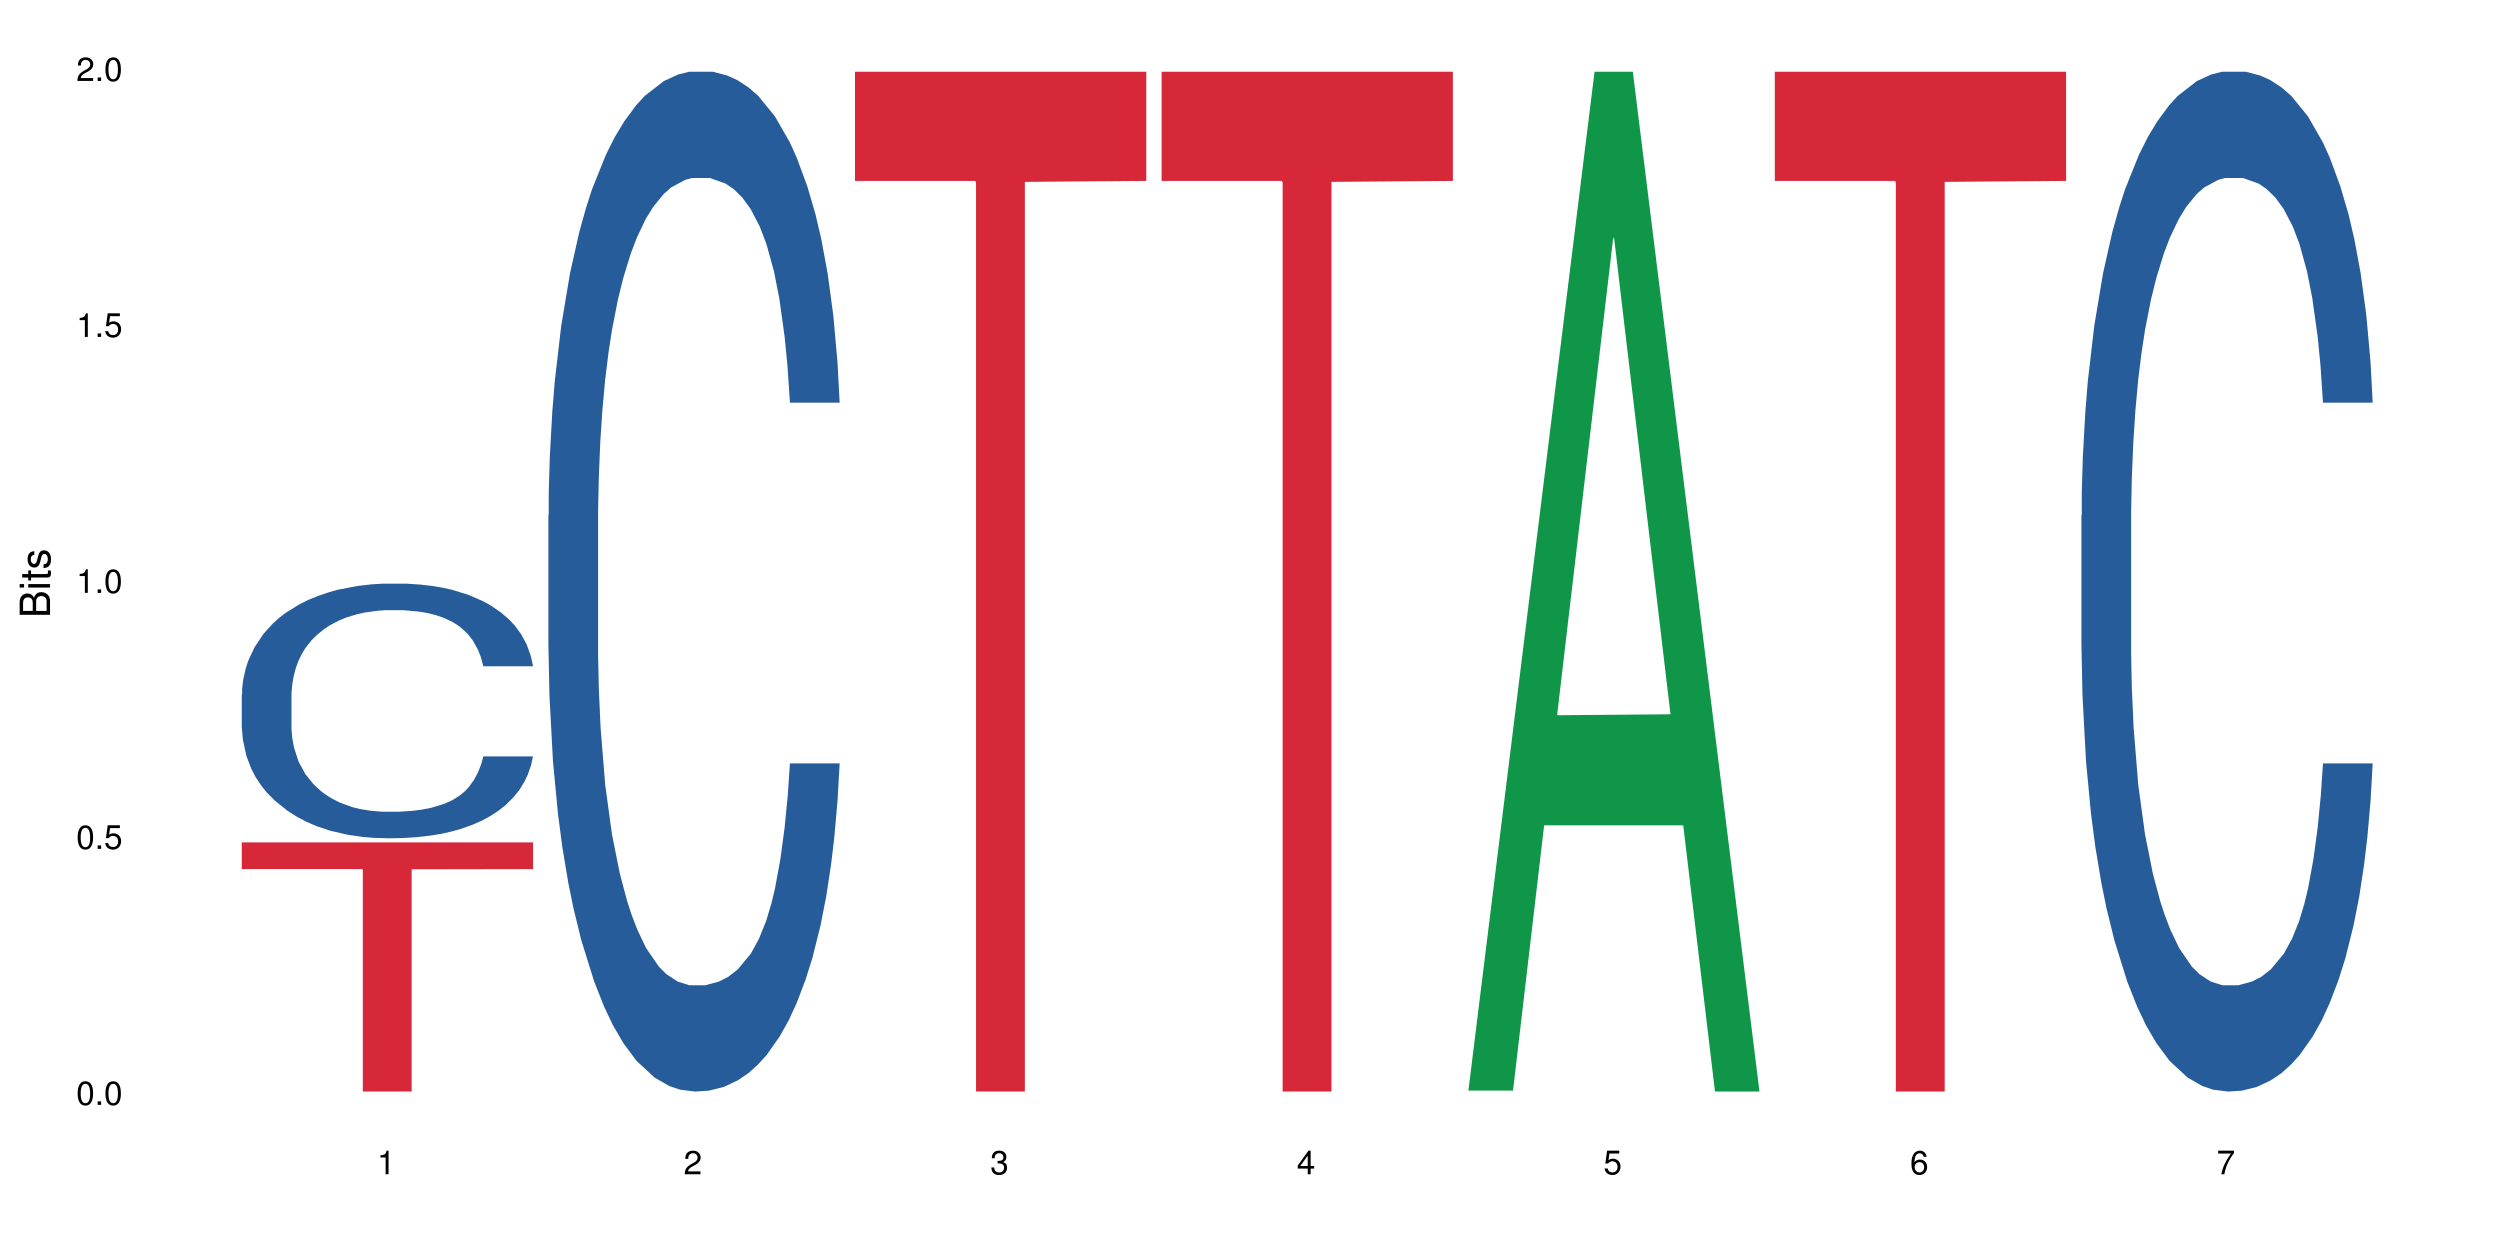 <?xml version="1.0" encoding="UTF-8"?>
<svg xmlns="http://www.w3.org/2000/svg" xmlns:xlink="http://www.w3.org/1999/xlink" width="720pt" height="360pt" viewBox="0 0 720 360" version="1.1">
<defs>
<g>
<symbol overflow="visible" id="glyph0-0">
<path style="stroke:none;" d=""/>
</symbol>
<symbol overflow="visible" id="glyph0-1">
<path style="stroke:none;" d="M 2.641 -6.797 C 2 -6.797 1.422 -6.531 1.078 -6.047 C 0.641 -5.453 0.406 -4.547 0.406 -3.297 C 0.406 -1 1.188 0.219 2.641 0.219 C 4.078 0.219 4.859 -1 4.859 -3.234 C 4.859 -4.562 4.656 -5.438 4.203 -6.047 C 3.844 -6.531 3.281 -6.797 2.641 -6.797 Z M 2.641 -6.047 C 3.547 -6.047 4 -5.125 4 -3.312 C 4 -1.375 3.562 -0.484 2.625 -0.484 C 1.734 -0.484 1.281 -1.422 1.281 -3.281 C 1.281 -5.141 1.734 -6.047 2.641 -6.047 Z M 2.641 -6.047 "/>
</symbol>
<symbol overflow="visible" id="glyph0-2">
<path style="stroke:none;" d="M 1.828 -1 L 0.828 -1 L 0.828 0 L 1.828 0 Z M 1.828 -1 "/>
</symbol>
<symbol overflow="visible" id="glyph0-3">
<path style="stroke:none;" d="M 4.562 -6.797 L 1.062 -6.797 L 0.547 -3.094 L 1.328 -3.094 C 1.719 -3.562 2.047 -3.734 2.578 -3.734 C 3.484 -3.734 4.062 -3.109 4.062 -2.094 C 4.062 -1.125 3.484 -0.531 2.578 -0.531 C 1.828 -0.531 1.375 -0.906 1.188 -1.672 L 0.328 -1.672 C 0.453 -1.109 0.547 -0.844 0.75 -0.594 C 1.125 -0.078 1.828 0.219 2.594 0.219 C 3.969 0.219 4.922 -0.781 4.922 -2.219 C 4.922 -3.562 4.031 -4.484 2.719 -4.484 C 2.25 -4.484 1.859 -4.359 1.469 -4.062 L 1.734 -5.969 L 4.562 -5.969 Z M 4.562 -6.797 "/>
</symbol>
<symbol overflow="visible" id="glyph0-4">
<path style="stroke:none;" d="M 2.484 -4.844 L 2.484 0 L 3.328 0 L 3.328 -6.797 L 2.766 -6.797 C 2.469 -5.75 2.281 -5.609 0.984 -5.453 L 0.984 -4.844 Z M 2.484 -4.844 "/>
</symbol>
<symbol overflow="visible" id="glyph0-5">
<path style="stroke:none;" d="M 4.859 -0.828 L 1.281 -0.828 C 1.359 -1.391 1.672 -1.75 2.5 -2.234 L 3.469 -2.75 C 4.406 -3.266 4.906 -3.969 4.906 -4.812 C 4.906 -5.375 4.672 -5.906 4.266 -6.266 C 3.859 -6.625 3.375 -6.797 2.719 -6.797 C 1.859 -6.797 1.219 -6.5 0.844 -5.922 C 0.609 -5.562 0.5 -5.125 0.484 -4.438 L 1.328 -4.438 C 1.359 -4.906 1.406 -5.188 1.531 -5.406 C 1.75 -5.812 2.188 -6.062 2.703 -6.062 C 3.469 -6.062 4.031 -5.516 4.031 -4.781 C 4.031 -4.25 3.719 -3.797 3.125 -3.438 L 2.234 -2.938 C 0.812 -2.141 0.406 -1.5 0.328 0 L 4.859 0 Z M 4.859 -0.828 "/>
</symbol>
<symbol overflow="visible" id="glyph0-6">
<path style="stroke:none;" d="M 2.125 -3.125 L 2.578 -3.125 C 3.516 -3.125 3.984 -2.703 3.984 -1.891 C 3.984 -1.031 3.469 -0.531 2.578 -0.531 C 1.656 -0.531 1.203 -0.984 1.156 -1.969 L 0.312 -1.969 C 0.344 -1.422 0.438 -1.078 0.609 -0.766 C 0.953 -0.109 1.625 0.219 2.547 0.219 C 3.953 0.219 4.859 -0.609 4.859 -1.906 C 4.859 -2.766 4.516 -3.25 3.703 -3.516 C 4.344 -3.766 4.656 -4.25 4.656 -4.938 C 4.656 -6.109 3.875 -6.797 2.578 -6.797 C 1.203 -6.797 0.484 -6.047 0.453 -4.609 L 1.297 -4.609 C 1.312 -5.016 1.344 -5.25 1.453 -5.453 C 1.641 -5.828 2.062 -6.062 2.594 -6.062 C 3.344 -6.062 3.797 -5.625 3.797 -4.906 C 3.797 -4.422 3.609 -4.141 3.25 -3.984 C 3.016 -3.891 2.719 -3.844 2.125 -3.844 Z M 2.125 -3.125 "/>
</symbol>
<symbol overflow="visible" id="glyph0-7">
<path style="stroke:none;" d="M 3.141 -1.625 L 3.141 0 L 3.984 0 L 3.984 -1.625 L 4.984 -1.625 L 4.984 -2.391 L 3.984 -2.391 L 3.984 -6.797 L 3.359 -6.797 L 0.266 -2.516 L 0.266 -1.625 Z M 3.141 -2.391 L 1 -2.391 L 3.141 -5.359 Z M 3.141 -2.391 "/>
</symbol>
<symbol overflow="visible" id="glyph0-8">
<path style="stroke:none;" d="M 4.781 -5.031 C 4.609 -6.141 3.891 -6.797 2.844 -6.797 C 2.094 -6.797 1.422 -6.438 1.031 -5.828 C 0.609 -5.172 0.406 -4.344 0.406 -3.094 C 0.406 -1.953 0.578 -1.234 0.984 -0.625 C 1.359 -0.078 1.953 0.219 2.703 0.219 C 3.984 0.219 4.922 -0.734 4.922 -2.078 C 4.922 -3.344 4.062 -4.234 2.844 -4.234 C 2.172 -4.234 1.641 -3.969 1.281 -3.469 C 1.281 -5.125 1.828 -6.047 2.797 -6.047 C 3.391 -6.047 3.797 -5.672 3.938 -5.031 Z M 2.734 -3.484 C 3.547 -3.484 4.062 -2.922 4.062 -2 C 4.062 -1.156 3.484 -0.531 2.703 -0.531 C 1.922 -0.531 1.328 -1.188 1.328 -2.047 C 1.328 -2.891 1.906 -3.484 2.734 -3.484 Z M 2.734 -3.484 "/>
</symbol>
<symbol overflow="visible" id="glyph0-9">
<path style="stroke:none;" d="M 4.984 -6.797 L 0.438 -6.797 L 0.438 -5.969 L 4.109 -5.969 C 2.5 -3.656 1.828 -2.234 1.328 0 L 2.219 0 C 2.594 -2.172 3.453 -4.047 4.984 -6.094 Z M 4.984 -6.797 "/>
</symbol>
<symbol overflow="visible" id="glyph1-0">
<path style="stroke:none;" d=""/>
</symbol>
<symbol overflow="visible" id="glyph1-1">
<path style="stroke:none;" d="M 0 -0.953 L 0 -4.891 C 0 -5.719 -0.234 -6.344 -0.734 -6.797 C -1.188 -7.234 -1.812 -7.469 -2.5 -7.469 C -3.547 -7.469 -4.188 -7 -4.625 -5.875 C -4.984 -6.672 -5.641 -7.094 -6.531 -7.094 C -7.156 -7.094 -7.734 -6.859 -8.141 -6.391 C -8.562 -5.938 -8.75 -5.344 -8.75 -4.5 L -8.75 -0.953 Z M -4.984 -2.062 L -7.766 -2.062 L -7.766 -4.219 C -7.766 -4.844 -7.688 -5.203 -7.453 -5.5 C -7.219 -5.812 -6.859 -5.969 -6.375 -5.969 C -5.906 -5.969 -5.531 -5.812 -5.297 -5.5 C -5.062 -5.203 -4.984 -4.844 -4.984 -4.219 Z M -0.984 -2.062 L -4 -2.062 L -4 -4.781 C -4 -5.328 -3.859 -5.688 -3.578 -5.953 C -3.297 -6.219 -2.922 -6.359 -2.484 -6.359 C -2.062 -6.359 -1.688 -6.219 -1.406 -5.953 C -1.109 -5.688 -0.984 -5.328 -0.984 -4.781 Z M -0.984 -2.062 "/>
</symbol>
<symbol overflow="visible" id="glyph1-2">
<path style="stroke:none;" d="M -6.281 -1.797 L -6.281 -0.797 L 0 -0.797 L 0 -1.797 Z M -8.75 -1.797 L -8.75 -0.797 L -7.484 -0.797 L -7.484 -1.797 Z M -8.75 -1.797 "/>
</symbol>
<symbol overflow="visible" id="glyph1-3">
<path style="stroke:none;" d="M -6.281 -3.047 L -6.281 -2.016 L -8.016 -2.016 L -8.016 -1.016 L -6.281 -1.016 L -6.281 -0.172 L -5.469 -0.172 L -5.469 -1.016 L -0.719 -1.016 C -0.078 -1.016 0.281 -1.453 0.281 -2.234 C 0.281 -2.469 0.25 -2.719 0.188 -3.047 L -0.641 -3.047 C -0.609 -2.922 -0.594 -2.766 -0.594 -2.562 C -0.594 -2.141 -0.719 -2.016 -1.156 -2.016 L -5.469 -2.016 L -5.469 -3.047 Z M -6.281 -3.047 "/>
</symbol>
<symbol overflow="visible" id="glyph1-4">
<path style="stroke:none;" d="M -4.531 -5.25 C -5.766 -5.25 -6.469 -4.422 -6.469 -2.969 C -6.469 -1.516 -5.719 -0.562 -4.547 -0.562 C -3.562 -0.562 -3.094 -1.062 -2.734 -2.562 L -2.516 -3.484 C -2.344 -4.188 -2.094 -4.469 -1.625 -4.469 C -1.047 -4.469 -0.641 -3.875 -0.641 -3 C -0.641 -2.453 -0.797 -2 -1.062 -1.75 C -1.25 -1.594 -1.422 -1.531 -1.875 -1.469 L -1.875 -0.406 C -0.422 -0.453 0.281 -1.266 0.281 -2.922 C 0.281 -4.5 -0.5 -5.516 -1.719 -5.516 C -2.656 -5.516 -3.172 -4.984 -3.469 -3.734 L -3.703 -2.766 C -3.891 -1.953 -4.156 -1.609 -4.594 -1.609 C -5.172 -1.609 -5.547 -2.125 -5.547 -2.938 C -5.547 -3.75 -5.203 -4.172 -4.531 -4.203 Z M -4.531 -5.25 "/>
</symbol>
</g>
</defs>
<g id="surface42767">
<rect x="0" y="0" width="720" height="360" style="fill:rgb(100%,100%,100%);fill-opacity:1;stroke:none;"/>
<path style=" stroke:none;fill-rule:nonzero;fill:rgb(14.51%,36.078%,60%);fill-opacity:1;" d="M 69.629 200.004 L 69.73 199.938 L 69.73 198.328 L 70.039 195.781 L 70.754 192.562 L 71.473 190.352 L 73.312 186.395 L 75.871 182.574 L 78.531 179.625 L 80.473 177.883 L 82.211 176.539 L 86.203 174.059 L 88.762 172.785 L 91.523 171.648 L 94.898 170.508 L 97.352 169.836 L 102.879 168.766 L 106.969 168.297 L 110.141 168.094 L 116.996 168.094 L 121.086 168.363 L 124.055 168.699 L 127.328 169.234 L 130.09 169.836 L 134.898 171.312 L 139.195 173.188 L 141.141 174.262 L 144.207 176.34 L 146.562 178.352 L 148.199 180.094 L 150.039 182.574 L 151.676 185.59 L 152.902 189.008 L 153.516 191.891 L 139.195 191.891 L 138.48 189.211 L 137.66 187.133 L 136.125 184.383 L 134.59 182.441 L 132.441 180.496 L 130.5 179.223 L 127.84 177.949 L 125.488 177.145 L 123.031 176.539 L 120.68 176.137 L 116.176 175.738 L 110.961 175.738 L 109.016 175.871 L 105.027 176.406 L 102.879 176.875 L 99.809 177.816 L 97.66 178.688 L 95.102 180.027 L 93.363 181.168 L 91.215 182.91 L 89.68 184.449 L 87.941 186.664 L 86.918 188.34 L 85.996 190.215 L 85.18 192.43 L 84.566 194.773 L 84.156 197.254 L 83.953 199.668 L 83.953 210.059 L 84.156 212.473 L 84.668 215.285 L 85.996 219.375 L 87.941 222.93 L 90.191 225.746 L 92.34 227.754 L 93.566 228.695 L 95.203 229.766 L 97.762 231.105 L 101.445 232.449 L 103.594 232.984 L 106.867 233.52 L 110.242 233.789 L 114.746 233.789 L 118.734 233.52 L 121.395 233.184 L 124.156 232.648 L 127.941 231.508 L 130.293 230.438 L 132.34 229.164 L 133.875 227.891 L 134.898 226.816 L 136.434 224.738 L 137.66 222.461 L 138.582 220.113 L 139.195 217.836 L 153.516 217.836 L 152.902 220.516 L 151.984 223.129 L 151.062 225.074 L 149.629 227.422 L 147.992 229.5 L 145.641 231.844 L 143.695 233.387 L 141.141 235.062 L 138.785 236.336 L 136.227 237.477 L 132.441 238.816 L 129.988 239.488 L 127.328 240.09 L 124.156 240.625 L 120.168 241.094 L 115.871 241.363 L 111.879 241.43 L 107.582 241.297 L 104.414 241.027 L 100.219 240.426 L 95 239.219 L 91.215 237.945 L 88.25 236.672 L 85.691 235.332 L 82.828 233.52 L 79.145 230.57 L 76.895 228.293 L 75.359 226.414 L 73.621 223.801 L 72.391 221.453 L 70.961 217.699 L 69.938 212.941 L 69.629 209.254 Z M 69.629 200.004 "/>
<path style=" stroke:none;fill-rule:nonzero;fill:rgb(83.922%,15.686%,22.353%);fill-opacity:1;" d="M 69.629 242.609 L 153.516 242.609 L 153.516 250.293 L 118.555 250.359 L 118.555 314.371 L 104.488 314.371 L 104.488 250.426 L 104.285 250.293 L 69.629 250.293 Z M 69.629 242.609 "/>
<path style=" stroke:none;fill-rule:nonzero;fill:rgb(14.51%,36.078%,60%);fill-opacity:1;" d="M 157.934 148.457 L 158.035 148.188 L 158.035 141.742 L 158.344 131.543 L 159.059 118.656 L 159.773 109.797 L 161.617 93.957 L 164.172 78.652 L 166.832 66.84 L 168.777 59.859 L 170.516 54.492 L 174.504 44.559 L 177.062 39.457 L 179.824 34.891 L 183.203 30.328 L 185.656 27.645 L 191.18 23.348 L 195.273 21.469 L 198.445 20.664 L 205.297 20.664 L 209.391 21.738 L 212.359 23.078 L 215.633 25.227 L 218.395 27.645 L 223.203 33.551 L 227.5 41.066 L 229.441 45.363 L 232.512 53.684 L 234.863 61.738 L 236.5 68.719 L 238.344 78.652 L 239.98 90.734 L 241.207 104.426 L 241.82 115.969 L 227.5 115.969 L 226.781 105.23 L 225.965 96.91 L 224.43 85.902 L 222.895 78.117 L 220.746 70.332 L 218.801 65.23 L 216.145 60.129 L 213.789 56.906 L 211.336 54.492 L 208.98 52.879 L 204.48 51.27 L 199.262 51.27 L 197.32 51.805 L 193.328 53.953 L 191.18 55.832 L 188.113 59.59 L 185.965 63.082 L 183.406 68.449 L 181.668 73.016 L 179.52 79.996 L 177.984 86.172 L 176.246 95.031 L 175.223 101.742 L 174.301 109.258 L 173.484 118.117 L 172.867 127.516 L 172.461 137.449 L 172.254 147.113 L 172.254 188.727 L 172.461 198.391 L 172.973 209.668 L 174.301 226.043 L 176.246 240.273 L 178.496 251.547 L 180.645 259.602 L 181.871 263.359 L 183.508 267.656 L 186.066 273.027 L 189.75 278.395 L 191.898 280.543 L 195.172 282.691 L 198.547 283.766 L 203.047 283.766 L 207.039 282.691 L 209.699 281.348 L 212.461 279.199 L 216.246 274.637 L 218.598 270.34 L 220.645 265.242 L 222.18 260.141 L 223.203 255.844 L 224.734 247.52 L 225.965 238.395 L 226.883 228.996 L 227.5 219.867 L 241.82 219.867 L 241.207 230.609 L 240.285 241.078 L 239.367 248.863 L 237.934 258.262 L 236.297 266.582 L 233.945 275.98 L 232 282.152 L 229.441 288.867 L 227.09 293.969 L 224.531 298.531 L 220.746 303.898 L 218.293 306.586 L 215.633 309 L 212.461 311.148 L 208.469 313.027 L 204.172 314.102 L 200.184 314.371 L 195.887 313.832 L 192.715 312.762 L 188.52 310.344 L 183.305 305.512 L 179.52 300.41 L 176.551 295.309 L 173.992 289.941 L 171.129 282.691 L 167.445 270.879 L 165.195 261.75 L 163.66 254.234 L 161.922 243.762 L 160.695 234.367 L 159.262 219.332 L 158.238 200.27 L 157.934 185.504 Z M 157.934 148.457 "/>
<path style=" stroke:none;fill-rule:nonzero;fill:rgb(83.922%,15.686%,22.353%);fill-opacity:1;" d="M 246.234 20.664 L 330.125 20.664 L 330.125 52.102 L 295.16 52.379 L 295.16 314.371 L 281.098 314.371 L 281.098 52.652 L 280.891 52.102 L 246.234 52.102 Z M 246.234 20.664 "/>
<path style=" stroke:none;fill-rule:nonzero;fill:rgb(83.922%,15.686%,22.353%);fill-opacity:1;" d="M 334.539 20.664 L 418.426 20.664 L 418.426 52.102 L 383.465 52.379 L 383.465 314.371 L 369.398 314.371 L 369.398 52.652 L 369.195 52.102 L 334.539 52.102 Z M 334.539 20.664 "/>
<path style=" stroke:none;fill-rule:nonzero;fill:rgb(6.275%,58.824%,28.235%);fill-opacity:1;" d="M 422.844 314.094 L 422.934 313.82 L 459.23 20.664 L 470.254 20.664 L 506.73 314.371 L 493.914 314.371 L 484.773 237.703 L 444.711 237.703 L 435.75 314.094 L 422.844 314.094 L 448.566 205.988 L 481.098 205.711 L 464.875 68.648 L 464.695 68.375 L 464.52 69.199 L 448.477 205.711 L 448.566 205.988 Z M 422.844 314.094 "/>
<path style=" stroke:none;fill-rule:nonzero;fill:rgb(83.922%,15.686%,22.353%);fill-opacity:1;" d="M 511.145 20.664 L 595.035 20.664 L 595.035 52.102 L 560.07 52.379 L 560.07 314.371 L 546.004 314.371 L 546.004 52.652 L 545.801 52.102 L 511.145 52.102 Z M 511.145 20.664 "/>
<path style=" stroke:none;fill-rule:nonzero;fill:rgb(14.51%,36.078%,60%);fill-opacity:1;" d="M 599.449 148.457 L 599.551 148.188 L 599.551 141.742 L 599.859 131.543 L 600.574 118.656 L 601.289 109.797 L 603.133 93.957 L 605.688 78.652 L 608.348 66.84 L 610.293 59.859 L 612.031 54.492 L 616.023 44.559 L 618.578 39.457 L 621.34 34.891 L 624.719 30.328 L 627.172 27.645 L 632.695 23.348 L 636.789 21.469 L 639.961 20.664 L 646.816 20.664 L 650.906 21.738 L 653.875 23.078 L 657.148 25.227 L 659.91 27.645 L 664.719 33.551 L 669.016 41.066 L 670.957 45.363 L 674.027 53.684 L 676.379 61.738 L 678.016 68.719 L 679.859 78.652 L 681.496 90.734 L 682.723 104.426 L 683.336 115.969 L 669.016 115.969 L 668.297 105.23 L 667.48 96.91 L 665.945 85.902 L 664.41 78.117 L 662.262 70.332 L 660.32 65.23 L 657.66 60.129 L 655.305 56.906 L 652.852 54.492 L 650.496 52.879 L 645.996 51.27 L 640.777 51.27 L 638.836 51.805 L 634.844 53.953 L 632.695 55.832 L 629.629 59.59 L 627.48 63.082 L 624.922 68.449 L 623.184 73.016 L 621.035 79.996 L 619.5 86.172 L 617.762 95.031 L 616.738 101.742 L 615.816 109.258 L 615 118.117 L 614.387 127.516 L 613.977 137.449 L 613.77 147.113 L 613.77 188.727 L 613.977 198.391 L 614.488 209.668 L 615.816 226.043 L 617.762 240.273 L 620.012 251.547 L 622.16 259.602 L 623.387 263.359 L 625.023 267.656 L 627.582 273.027 L 631.266 278.395 L 633.414 280.543 L 636.688 282.691 L 640.062 283.766 L 644.562 283.766 L 648.555 282.691 L 651.215 281.348 L 653.977 279.199 L 657.762 274.637 L 660.113 270.34 L 662.16 265.242 L 663.695 260.141 L 664.719 255.844 L 666.254 247.52 L 667.48 238.395 L 668.402 228.996 L 669.016 219.867 L 683.336 219.867 L 682.723 230.609 L 681.801 241.078 L 680.883 248.863 L 679.449 258.262 L 677.812 266.582 L 675.461 275.98 L 673.516 282.152 L 670.957 288.867 L 668.605 293.969 L 666.047 298.531 L 662.262 303.898 L 659.809 306.586 L 657.148 309 L 653.977 311.148 L 649.988 313.027 L 645.691 314.102 L 641.699 314.371 L 637.402 313.832 L 634.23 312.762 L 630.039 310.344 L 624.82 305.512 L 621.035 300.41 L 618.066 295.309 L 615.512 289.941 L 612.645 282.691 L 608.965 270.879 L 606.711 261.75 L 605.18 254.234 L 603.438 243.762 L 602.211 234.367 L 600.777 219.332 L 599.754 200.27 L 599.449 185.504 Z M 599.449 148.457 "/>
<g style="fill:rgb(0%,0%,0%);fill-opacity:1;">
  <use xlink:href="#glyph0-1" x="21.957" y="318.198"/>
  <use xlink:href="#glyph0-2" x="27.291" y="318.198"/>
  <use xlink:href="#glyph0-1" x="29.958" y="318.198"/>
</g>
<g style="fill:rgb(0%,0%,0%);fill-opacity:1;">
  <use xlink:href="#glyph0-1" x="21.957" y="244.476"/>
  <use xlink:href="#glyph0-2" x="27.291" y="244.476"/>
  <use xlink:href="#glyph0-3" x="29.958" y="244.476"/>
</g>
<g style="fill:rgb(0%,0%,0%);fill-opacity:1;">
  <use xlink:href="#glyph0-4" x="21.957" y="170.753"/>
  <use xlink:href="#glyph0-2" x="27.291" y="170.753"/>
  <use xlink:href="#glyph0-1" x="29.958" y="170.753"/>
</g>
<g style="fill:rgb(0%,0%,0%);fill-opacity:1;">
  <use xlink:href="#glyph0-4" x="21.957" y="97.034"/>
  <use xlink:href="#glyph0-2" x="27.291" y="97.034"/>
  <use xlink:href="#glyph0-3" x="29.958" y="97.034"/>
</g>
<g style="fill:rgb(0%,0%,0%);fill-opacity:1;">
  <use xlink:href="#glyph0-5" x="21.957" y="23.312"/>
  <use xlink:href="#glyph0-2" x="27.291" y="23.312"/>
  <use xlink:href="#glyph0-1" x="29.958" y="23.312"/>
</g>
<g style="fill:rgb(0%,0%,0%);fill-opacity:1;">
  <use xlink:href="#glyph0-4" x="108.574" y="338.19"/>
</g>
<g style="fill:rgb(0%,0%,0%);fill-opacity:1;">
  <use xlink:href="#glyph0-5" x="196.875" y="338.19"/>
</g>
<g style="fill:rgb(0%,0%,0%);fill-opacity:1;">
  <use xlink:href="#glyph0-6" x="285.18" y="338.19"/>
</g>
<g style="fill:rgb(0%,0%,0%);fill-opacity:1;">
  <use xlink:href="#glyph0-7" x="373.484" y="338.19"/>
</g>
<g style="fill:rgb(0%,0%,0%);fill-opacity:1;">
  <use xlink:href="#glyph0-3" x="461.785" y="338.19"/>
</g>
<g style="fill:rgb(0%,0%,0%);fill-opacity:1;">
  <use xlink:href="#glyph0-8" x="550.09" y="338.19"/>
</g>
<g style="fill:rgb(0%,0%,0%);fill-opacity:1;">
  <use xlink:href="#glyph0-9" x="638.395" y="338.19"/>
</g>
<g style="fill:rgb(0%,0%,0%);fill-opacity:1;">
  <use xlink:href="#glyph1-1" x="14.412" y="178.016"/>
  <use xlink:href="#glyph1-2" x="14.412" y="170.012"/>
  <use xlink:href="#glyph1-3" x="14.412" y="167.348"/>
  <use xlink:href="#glyph1-4" x="14.412" y="164.012"/>
</g>
</g>
</svg>
